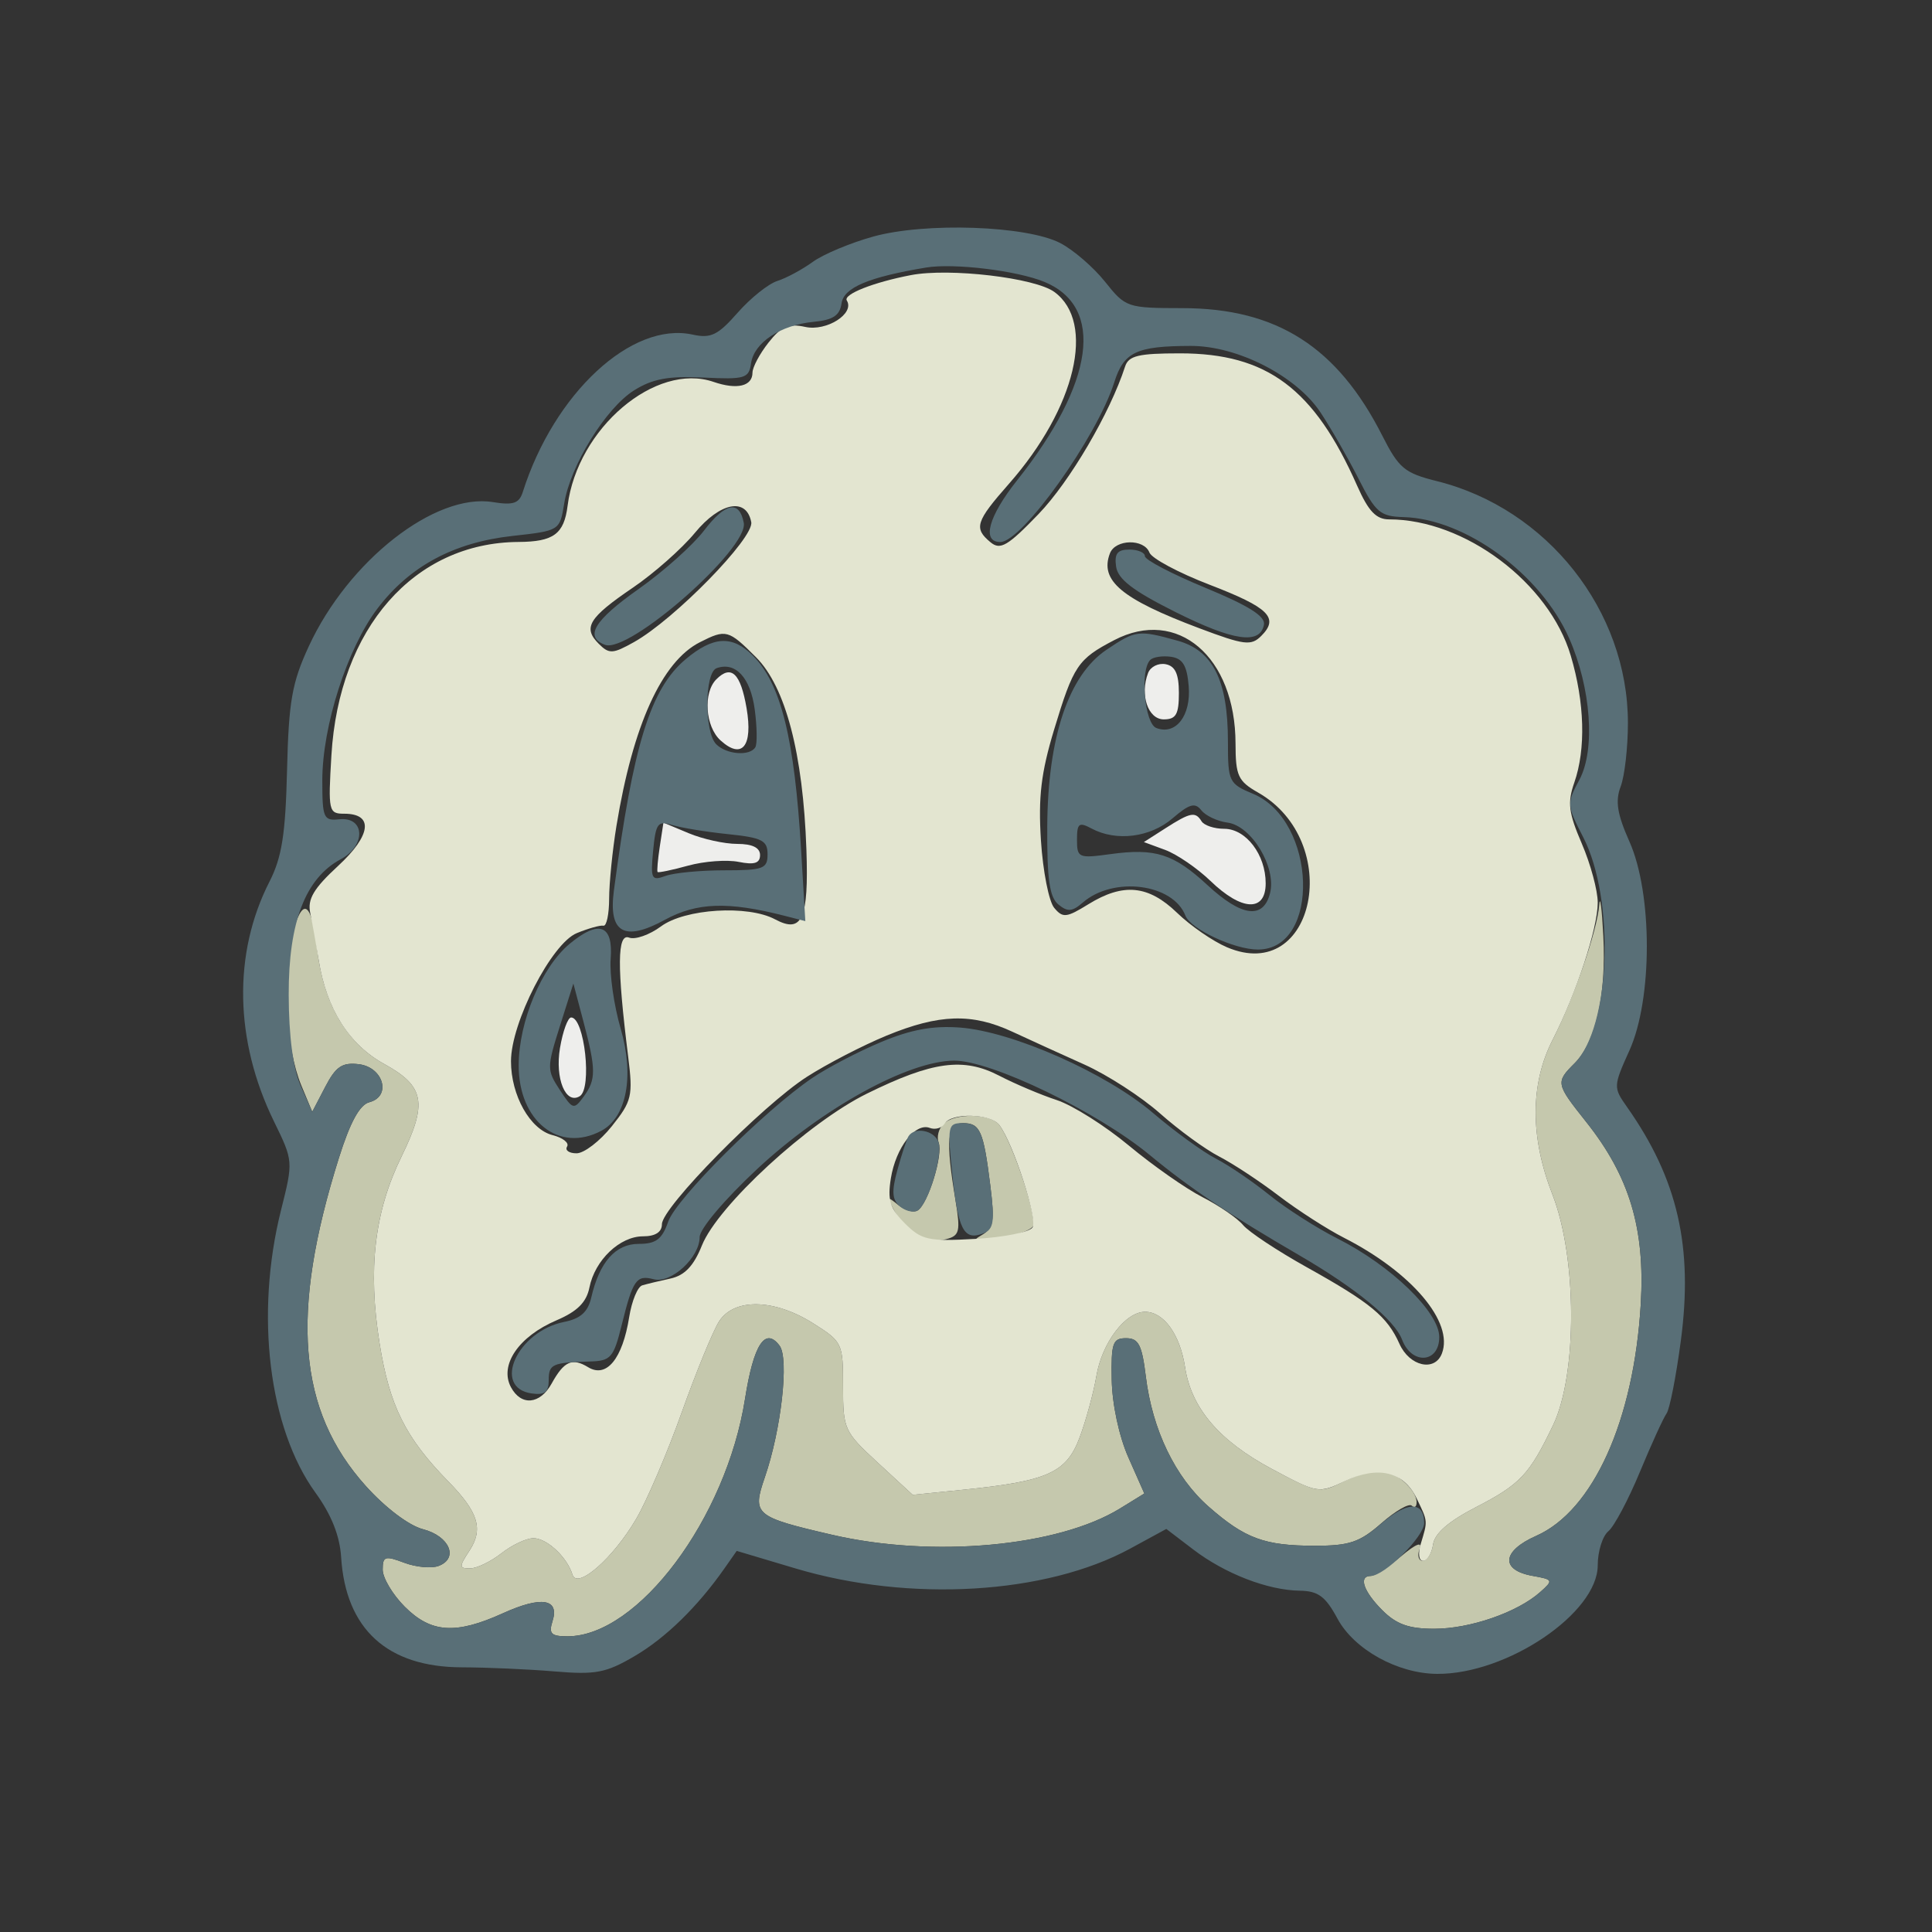 <?xml version="1.0" encoding="UTF-8" standalone="no"?>
<svg
   width="256"
   height="256"
   viewBox="0 0 256 256"
   version="1.1"
   id="svg4"
   sodipodi:docname="Sad Button.svg"
   xmlns:inkscape="http://www.inkscape.org/namespaces/inkscape"
   xmlns:sodipodi="http://sodipodi.sourceforge.net/DTD/sodipodi-0.dtd"
   xmlns="http://www.w3.org/2000/svg"
   xmlns:svg="http://www.w3.org/2000/svg">
  <rect x="0" y="0" width="256" height="256" fill="#333333" stroke="none"/>
  <defs
     id="defs4" />
  <sodipodi:namedview
     id="namedview4"
     pagecolor="#ffffff"
     bordercolor="#000000"
     borderopacity="0.25"
     inkscape:showpageshadow="2"
     inkscape:pageopacity="0.0"
     inkscape:pagecheckerboard="0"
     inkscape:deskcolor="#d1d1d1" />
  <g
     id="g4"
     transform="translate(-184.291,-833.179)">
    <path
       d="m 336.418,922.353 c -1.112,2.897 -0.011,6.147 2.082,6.147 1.618,0 2,-0.667 2,-3.486 0,-2.528 -0.482,-3.579 -1.753,-3.824 -0.964,-0.186 -2.012,0.338 -2.329,1.163 m -57.206,0.835 c -1.784,1.784 -1.475,6.264 0.561,8.106 2.844,2.574 4.304,0.768 3.445,-4.264 -0.792,-4.641 -2.025,-5.823 -4.006,-3.842 m 59.469,19.763 -2.819,1.805 2.819,1.04 c 1.55,0.572 4.257,2.427 6.015,4.122 4.145,3.998 7.304,4.129 7.304,0.305 0,-3.798 -2.607,-7.223 -5.498,-7.223 -1.311,0 -2.662,-0.45 -3.002,-1 -0.817,-1.322 -1.47,-1.193 -4.819,0.951 m -66.963,2.392 c -0.264,1.736 -0.396,3.257 -0.293,3.38 0.103,0.122 1.923,-0.257 4.045,-0.842 2.122,-0.586 5.134,-0.81 6.694,-0.498 2.089,0.418 2.836,0.179 2.836,-0.908 0,-0.976 -1.026,-1.475 -3.032,-1.475 -1.668,0 -4.548,-0.633 -6.4,-1.407 l -3.368,-1.407 -0.482,3.157 m -13.224,26.692 c -0.684,4.051 0.749,7.551 2.619,6.395 1.659,-1.025 0.629,-10.43 -1.142,-10.43 -0.437,0 -1.102,1.816 -1.477,4.035"
       stroke="none"
       fill="#eeeeec"
       fill-rule="evenodd"
       id="path1" />
    <path
       d="m 396.196,953.093 c -0.255,3.369 -3.353,12.333 -6.172,17.861 -2.995,5.869 -2.999,12.913 -0.012,20.546 3.251,8.31 3.289,23.794 0.075,30.508 -3.144,6.569 -4.35,7.85 -10.252,10.893 -3.603,1.858 -5.439,3.457 -5.655,4.925 -0.175,1.196 -0.786,2.174 -1.357,2.174 -0.57,0 -0.762,-0.717 -0.426,-1.592 0.389,-1.014 -0.508,-0.651 -2.47,1 -1.694,1.425 -3.496,2.592 -4.004,2.592 -1.66,0 -0.972,2.042 1.532,4.545 1.866,1.867 3.514,2.455 6.877,2.455 4.739,0 11.003,-2.165 14.028,-4.85 1.79,-1.587 1.752,-1.669 -0.987,-2.158 -4.304,-0.767 -4.08,-3.295 0.47,-5.303 7.544,-3.328 12.939,-15.275 13.857,-30.689 0.595,-9.985 -1.483,-16.93 -7.227,-24.155 -4.041,-5.084 -4.073,-5.245 -1.526,-7.792 2.783,-2.783 4.198,-9.056 3.794,-16.827 -0.192,-3.7 -0.437,-5.559 -0.545,-4.133 m -173.261,4.127 c -1.381,5.104 -0.748,14.908 1.278,19.78 l 1.454,3.5 1.724,-3.311 c 1.396,-2.682 2.234,-3.252 4.416,-3 3.295,0.381 4.396,4.263 1.429,5.039 -1.287,0.337 -2.542,2.63 -4.037,7.38 -6.499,20.655 -5.448,33.449 3.571,43.481 2.589,2.88 5.708,5.237 7.566,5.718 3.508,0.909 4.766,3.833 2.09,4.86 -0.946,0.363 -3.005,0.176 -4.573,-0.417 -2.542,-0.959 -2.853,-0.859 -2.853,0.914 0,1.094 1.315,3.305 2.923,4.913 3.489,3.489 6.754,3.706 13.014,0.866 5.099,-2.313 7.51,-1.927 6.565,1.052 -0.527,1.658 -0.184,2.005 1.98,2.005 9.353,0 21.037,-15.629 23.531,-31.475 1.132,-7.196 2.676,-9.57 4.576,-7.036 1.278,1.706 0.224,11.123 -1.954,17.443 -1.701,4.937 -1.353,5.235 8.898,7.612 13.354,3.097 29.945,1.58 38.178,-3.49 l 3.211,-1.977 -2.11,-4.77 c -1.239,-2.799 -2.152,-7.05 -2.211,-10.288 -0.089,-4.886 0.128,-5.519 1.899,-5.519 1.655,0 2.106,0.872 2.617,5.055 0.864,7.082 3.901,13.375 8.327,17.262 4.818,4.23 7.408,5.183 14.086,5.183 4.565,0 5.925,-0.46 8.791,-2.977 1.865,-1.638 3.681,-2.688 4.035,-2.334 0.354,0.355 0.644,0.151 0.644,-0.451 0,-1.699 -2.946,-4.238 -4.918,-4.238 -0.976,0 -3.187,0.705 -4.914,1.566 -3.029,1.511 -3.354,1.452 -9.247,-1.689 -7.064,-3.765 -10.772,-8.09 -11.604,-13.534 -0.665,-4.348 -2.825,-7.343 -5.298,-7.343 -2.597,0 -5.703,4.092 -6.45,8.5 -0.373,2.2 -1.367,5.853 -2.209,8.117 -1.752,4.713 -4.227,5.826 -15.495,6.965 l -6.636,0.671 -4.614,-4.254 c -4.478,-4.127 -4.615,-4.428 -4.615,-10.114 0,-5.744 -0.079,-5.91 -3.98,-8.372 -5.139,-3.244 -10.427,-3.356 -12.434,-0.263 -0.802,1.237 -3.026,6.647 -4.941,12.022 -1.914,5.375 -4.642,11.754 -6.062,14.177 -3.072,5.241 -7.822,9.391 -8.44,7.373 -0.707,-2.313 -3.394,-4.822 -5.163,-4.822 -0.941,0 -2.854,0.9 -4.253,2 -1.398,1.1 -3.269,2 -4.158,2 -1.467,0 -1.474,-0.216 -0.069,-2.359 1.865,-2.847 1.182,-5.088 -2.786,-9.141 -5.705,-5.825 -7.799,-10.026 -9.124,-18.298 -1.578,-9.858 -0.69,-17.433 2.906,-24.784 3.467,-7.086 3.054,-9.31 -2.271,-12.242 -5.021,-2.764 -8.057,-7.96 -8.923,-15.274 -0.762,-6.438 -1.923,-7.018 -3.367,-1.682 m 86.343,24.902 c -0.617,0.617 -0.891,1.723 -0.609,2.459 0.615,1.601 -1.412,8.142 -2.786,8.991 -0.534,0.33 -1.7,-10e-4 -2.591,-0.736 -1.452,-1.198 -1.497,-1.106 -0.433,0.891 1.514,2.84 4.265,4.315 6.81,3.649 1.779,-0.465 1.91,-1.021 1.221,-5.198 -1.324,-8.036 -1.113,-10.178 1.003,-10.178 2.271,0 2.714,1.009 3.617,8.237 0.599,4.789 0.44,5.695 -1.158,6.613 -1.441,0.827 -0.964,0.928 2.148,0.452 2.2,-0.336 4.295,-1.062 4.656,-1.613 0.66,-1.009 -2.687,-11.112 -4.452,-13.439 -1.18,-1.554 -5.918,-1.636 -7.426,-0.128"
       stroke="none"
       fill="#c5c8ad"
       fill-rule="evenodd"
       id="path2" />
    <path
       d="m 305,869.632 c -4.992,0.957 -9.007,2.548 -8.5,3.368 1.071,1.733 -2.684,4.118 -5.509,3.498 -2.21,-0.485 -3.183,-0.07 -4.876,2.083 -1.163,1.479 -2.115,3.266 -2.115,3.971 0,1.807 -2.05,2.297 -5.154,1.231 -7.694,-2.642 -18.047,6.15 -19.348,16.431 -0.472,3.728 -1.861,4.749 -6.498,4.776 -13.832,0.083 -23.788,11.43 -24.794,28.26 -0.443,7.418 -0.37,7.75 1.697,7.75 3.932,0 3.592,2.851 -0.827,6.93 -3.215,2.968 -4.058,4.39 -3.68,6.21 0.269,1.298 0.777,4.139 1.13,6.313 1.048,6.465 4.015,11.144 8.699,13.723 5.325,2.932 5.738,5.156 2.271,12.242 -3.596,7.351 -4.484,14.926 -2.906,24.784 1.325,8.272 3.419,12.473 9.124,18.298 3.968,4.053 4.651,6.294 2.786,9.141 -1.405,2.143 -1.398,2.359 0.069,2.359 0.889,0 2.76,-0.9 4.158,-2 1.399,-1.1 3.312,-2 4.253,-2 1.769,0 4.456,2.509 5.163,4.822 0.618,2.018 5.368,-2.132 8.44,-7.373 1.42,-2.423 4.148,-8.802 6.062,-14.177 1.915,-5.375 4.139,-10.785 4.941,-12.022 2.007,-3.093 7.295,-2.981 12.434,0.263 3.901,2.462 3.98,2.628 3.98,8.372 0,5.686 0.137,5.987 4.615,10.114 l 4.614,4.254 6.636,-0.671 c 11.268,-1.139 13.743,-2.252 15.495,-6.965 0.842,-2.264 1.836,-5.917 2.209,-8.117 0.747,-4.408 3.853,-8.5 6.45,-8.5 2.473,0 4.633,2.995 5.298,7.343 0.831,5.439 4.539,9.769 11.578,13.52 6.001,3.199 6.128,3.22 9.586,1.579 4.419,-2.097 7.789,-1.288 9.522,2.284 1.502,3.096 1.486,2.92 0.545,6.024 -0.39,1.286 -0.255,2.25 0.315,2.25 0.549,0 1.142,-0.978 1.317,-2.174 0.216,-1.468 2.052,-3.067 5.655,-4.925 5.902,-3.043 7.108,-4.324 10.252,-10.893 3.214,-6.714 3.176,-22.198 -0.075,-30.508 -2.987,-7.633 -2.983,-14.677 0.012,-20.546 3.154,-6.183 5.976,-14.766 5.976,-18.175 0,-1.6 -0.949,-5.115 -2.109,-7.811 -1.761,-4.093 -1.926,-5.429 -1,-8.085 1.552,-4.452 1.381,-10.603 -0.466,-16.824 -2.87,-9.663 -14.056,-18.059 -24.06,-18.059 -1.728,0 -2.744,-1.068 -4.247,-4.467 C 358.427,884.668 352.18,880 340.653,880 c -5.513,0 -6.817,0.313 -7.283,1.75 -1.996,6.159 -7.334,15.257 -11.465,19.542 -4.094,4.249 -5.066,4.819 -6.368,3.738 -2.242,-1.86 -1.965,-2.737 2.452,-7.755 8.85,-10.054 11.525,-21.363 6.011,-25.41 -2.559,-1.878 -13.9,-3.211 -19,-2.233 m -28.636,34.158 c -1.726,2.093 -5.422,5.359 -8.214,7.258 -5.857,3.983 -6.659,5.3 -4.527,7.432 1.384,1.384 1.852,1.362 4.678,-0.221 5.362,-3.003 15.93,-13.818 15.534,-15.895 -0.632,-3.314 -4.112,-2.65 -7.471,1.426 m 54.998,2.71 c -1.384,3.605 1.524,6.042 11.842,9.925 5.966,2.245 6.87,2.358 8.208,1.02 2.4,-2.4 1.028,-3.758 -6.867,-6.795 -4.074,-1.567 -7.649,-3.479 -7.945,-4.25 -0.716,-1.865 -4.512,-1.793 -5.238,0.1 m 0.567,11.502 c -4.823,2.515 -5.39,3.359 -7.958,11.841 -1.734,5.731 -2.118,8.96 -1.749,14.713 0.26,4.055 1.048,8.065 1.751,8.912 1.142,1.376 1.624,1.326 4.521,-0.464 4.634,-2.864 7.965,-2.545 11.765,1.129 1.783,1.724 4.762,3.779 6.621,4.568 11.696,4.964 15.498,-14.027 4.105,-20.509 -2.645,-1.505 -2.973,-2.219 -2.979,-6.474 -0.015,-11.53 -7.7,-18.086 -16.077,-13.716 m -54.899,0.277 c -5.036,2.549 -8.868,10.982 -11.053,24.326 -0.531,3.242 -0.968,7.583 -0.971,9.645 -0.003,2.062 -0.343,3.677 -0.756,3.589 -0.413,-0.089 -2.004,0.356 -3.538,0.989 -3.334,1.377 -8.71,11.85 -8.711,16.972 -0.001,4.534 2.538,9.046 5.51,9.792 1.361,0.342 2.227,1.023 1.923,1.515 -0.304,0.491 0.262,0.893 1.257,0.893 0.995,0 3.099,-1.617 4.675,-3.592 2.659,-3.333 2.815,-4.001 2.16,-9.25 -1.49,-11.922 -1.456,-16.345 0.121,-15.74 0.804,0.309 2.707,-0.359 4.229,-1.484 3.178,-2.35 11.514,-2.866 15.119,-0.936 3.596,1.924 4.472,-0.032 4.15,-9.264 -0.443,-12.703 -2.763,-21.552 -6.678,-25.467 -3.659,-3.659 -3.97,-3.742 -7.437,-1.988 m 24.751,52.12 c -3.145,1.294 -7.901,3.753 -10.57,5.465 -5.917,3.797 -19.211,17.312 -19.211,19.529 0,1.047 -0.871,1.607 -2.5,1.607 -3.079,0 -6.38,3.15 -7.106,6.781 -0.393,1.963 -1.607,3.173 -4.37,4.352 -5.014,2.141 -7.594,5.933 -6.028,8.86 1.352,2.525 3.852,2.297 5.397,-0.493 1.641,-2.964 2.717,-3.445 4.828,-2.158 2.439,1.486 4.557,-1.101 5.445,-6.652 0.339,-2.124 1.116,-4.01 1.726,-4.192 0.609,-0.182 2.295,-0.589 3.746,-0.905 1.877,-0.409 3.076,-1.671 4.159,-4.377 2.11,-5.273 14.09,-16.296 21.878,-20.131 8.69,-4.278 12.781,-4.829 17.531,-2.362 2.087,1.083 5.512,2.534 7.612,3.223 2.101,0.69 6.409,3.41 9.574,6.044 3.165,2.634 7.552,5.706 9.749,6.827 2.196,1.12 4.609,2.779 5.361,3.686 0.753,0.907 4.548,3.42 8.433,5.586 8.483,4.726 10.676,6.54 12.294,10.161 1.329,2.975 4.678,3.737 5.622,1.278 1.594,-4.154 -3.986,-10.75 -12.97,-15.334 -2.244,-1.144 -6.138,-3.652 -8.653,-5.572 -2.515,-1.92 -6.07,-4.261 -7.901,-5.203 -1.83,-0.942 -5.352,-3.509 -7.827,-5.706 -2.475,-2.196 -6.975,-5.105 -10,-6.464 -3.025,-1.358 -7.33,-3.32 -9.566,-4.36 -5.349,-2.485 -9.692,-2.352 -16.653,0.51 m 7.677,11.669 c -0.363,0.588 -1.248,0.843 -1.965,0.568 -1.916,-0.736 -4.495,2.599 -5.155,6.667 -0.468,2.886 -0.12,4.006 1.86,5.986 2.205,2.205 3.089,2.4 9.324,2.051 3.788,-0.211 7.203,-0.895 7.589,-1.519 0.691,-1.119 -2.563,-11.14 -4.407,-13.571 -1.159,-1.527 -6.335,-1.657 -7.246,-0.182"
       stroke="none"
       fill="#e3e5d0"
       fill-rule="evenodd"
       id="path3" />
    <path
       d="m 300,864.526 c -3.025,0.837 -6.634,2.349 -8.019,3.358 -1.386,1.009 -3.496,2.145 -4.689,2.523 -1.193,0.379 -3.561,2.275 -5.263,4.213 -2.609,2.971 -3.544,3.426 -5.958,2.896 -8.069,-1.773 -18.35,7.756 -22.51,20.862 -0.478,1.506 -1.262,1.77 -3.959,1.332 -7.658,-1.242 -19.161,7.77 -24.396,19.112 -2.23,4.83 -2.659,7.278 -2.879,16.401 -0.206,8.524 -0.684,11.557 -2.335,14.792 -4.847,9.501 -4.63,21.049 0.597,31.748 2.568,5.257 2.569,5.272 0.939,11.774 -3.463,13.807 -1.626,28.887 4.56,37.426 2.116,2.921 3.227,5.71 3.406,8.548 0.599,9.528 6.117,14.57 15.972,14.597 3.319,0.01 8.851,0.253 12.294,0.543 5.459,0.46 6.816,0.201 10.613,-2.023 4.132,-2.422 8.352,-6.541 11.923,-11.64 l 1.615,-2.306 7.794,2.325 c 15.15,4.518 33.179,3.446 44.357,-2.637 l 4.773,-2.598 3.58,2.731 c 4.201,3.204 9.86,5.391 14.108,5.453 2.433,0.035 3.406,0.757 4.992,3.701 2.2,4.086 7.967,7.285 13.197,7.321 9.266,0.063 21.288,-8.062 21.288,-14.389 0,-1.839 0.633,-3.869 1.407,-4.511 0.773,-0.642 2.657,-4.185 4.185,-7.873 1.529,-3.688 3.116,-7.164 3.526,-7.726 0.411,-0.561 1.261,-4.888 1.89,-9.614 1.66,-12.472 -0.407,-21.461 -7.13,-31.007 -1.826,-2.593 -1.82,-2.734 0.328,-7.5 3.066,-6.805 3.067,-20.752 0.002,-27.646 -1.633,-3.671 -1.905,-5.378 -1.169,-7.315 0.529,-1.39 0.961,-5.181 0.961,-8.425 0,-14.861 -10.686,-28.392 -25.3,-32.037 -4.302,-1.073 -5.053,-1.698 -7.248,-6.029 -5.956,-11.754 -13.981,-16.88 -26.452,-16.896 -7.366,-0.01 -7.55,-0.073 -10.288,-3.504 -1.533,-1.921 -4.205,-4.226 -5.937,-5.122 -4.464,-2.309 -17.861,-2.773 -24.775,-0.858 m 7,4.105 c -7.613,1.266 -10.899,2.656 -11.195,4.734 -0.232,1.621 -1.123,2.213 -3.704,2.459 -4.386,0.419 -7.9,2.75 -8.291,5.502 -0.285,1.995 -0.804,2.15 -6.31,1.88 -4.613,-0.226 -6.733,0.164 -9.171,1.687 -3.759,2.349 -8.455,9.945 -9.277,15.004 -0.583,3.596 -0.596,3.604 -6.851,4.296 -7.773,0.86 -13.605,3.991 -17.877,9.599 -4.008,5.261 -7.324,15.586 -7.324,22.802 0,4.984 0.167,5.365 2.247,5.144 3.417,-0.362 3.567,3.488 0.207,5.287 -4.69,2.51 -6.933,8.347 -6.907,17.975 0.015,5.456 0.578,9.754 1.572,12 l 1.548,3.5 1.724,-3.311 c 1.396,-2.682 2.234,-3.252 4.416,-3 3.295,0.381 4.396,4.263 1.429,5.039 -1.287,0.337 -2.542,2.63 -4.037,7.38 -6.499,20.655 -5.448,33.449 3.571,43.481 2.589,2.88 5.708,5.237 7.566,5.718 3.508,0.909 4.766,3.833 2.09,4.86 -0.946,0.363 -3.005,0.176 -4.573,-0.417 -2.542,-0.959 -2.853,-0.859 -2.853,0.914 0,1.094 1.315,3.305 2.923,4.913 3.489,3.489 6.754,3.706 13.014,0.866 5.099,-2.313 7.51,-1.927 6.565,1.052 -0.527,1.658 -0.184,2.005 1.98,2.005 9.353,0 21.037,-15.629 23.531,-31.475 1.132,-7.196 2.676,-9.57 4.576,-7.036 1.278,1.706 0.224,11.123 -1.954,17.443 -1.701,4.937 -1.353,5.235 8.898,7.612 13.354,3.097 29.945,1.58 38.178,-3.49 l 3.211,-1.977 -2.11,-4.77 c -1.239,-2.799 -2.152,-7.05 -2.211,-10.288 -0.089,-4.886 0.128,-5.519 1.899,-5.519 1.655,0 2.106,0.872 2.617,5.055 0.864,7.082 3.901,13.375 8.327,17.262 4.818,4.23 7.408,5.183 14.086,5.183 4.504,0 5.946,-0.473 8.685,-2.853 3.517,-3.054 5.785,-3.114 5.785,-0.153 0,1.795 -5.264,7.006 -7.077,7.006 -1.66,0 -0.972,2.042 1.532,4.545 1.866,1.867 3.514,2.455 6.877,2.455 4.739,0 11.003,-2.165 14.028,-4.85 1.79,-1.587 1.752,-1.669 -0.987,-2.158 -4.304,-0.767 -4.08,-3.295 0.47,-5.303 7.544,-3.328 12.939,-15.275 13.857,-30.689 0.595,-9.985 -1.483,-16.93 -7.227,-24.155 -4.041,-5.084 -4.073,-5.245 -1.526,-7.792 4.742,-4.742 5.382,-21.668 1.132,-29.934 -2.186,-4.249 -2.201,-4.477 -0.512,-7.613 2.145,-3.984 1.551,-12.191 -1.36,-18.77 -3.758,-8.497 -13.748,-15.808 -21.918,-16.039 -3.111,-0.088 -3.713,-0.6 -5.992,-5.098 -1.394,-2.75 -3.655,-6.694 -5.025,-8.765 -3.203,-4.839 -11.011,-8.839 -17.218,-8.82 -7.211,0.021 -8.843,0.802 -10.122,4.841 -2.296,7.252 -12.211,21.145 -15.091,21.145 -2.5,0 -1.577,-3.39 2.226,-8.179 10.261,-12.919 11.64,-22.987 3.603,-26.295 -3.636,-1.496 -11.992,-2.506 -15.67,-1.895 m -29.408,34.837 c -1.484,1.946 -5.375,5.425 -8.645,7.732 -5.923,4.177 -7.25,6.363 -4.502,7.417 3.169,1.216 19.063,-12.751 18.4,-16.169 -0.587,-3.03 -2.438,-2.671 -5.253,1.02 m 54.588,4.782 c 0.239,1.677 2.229,3.206 7.82,6.004 7.746,3.877 11.263,4.382 11.775,1.693 0.21,-1.101 -2.044,-2.519 -7.74,-4.871 -4.419,-1.825 -8.035,-3.713 -8.035,-4.197 0,-0.483 -0.931,-0.879 -2.07,-0.879 -1.574,0 -1.993,0.539 -1.75,2.25 m -1.282,11.036 c -5.008,3.369 -7.762,11.57 -7.839,23.342 -0.045,6.997 0.295,9.421 1.46,10.388 1.233,1.023 1.844,0.977 3.25,-0.244 4.056,-3.523 11.965,-2.513 13.596,1.736 0.68,1.774 6.492,4.492 9.603,4.492 8.348,0 7.817,-17.103 -0.64,-20.636 -3.201,-1.338 -3.328,-1.602 -3.328,-6.91 0,-8.116 -1.974,-12.075 -6.67,-13.379 -5.203,-1.445 -5.55,-1.401 -9.432,1.211 m -55.765,1.256 c -4.65,3.912 -6.93,11.271 -9.498,30.646 -0.742,5.596 1.371,6.813 6.737,3.882 4.254,-2.324 8.379,-2.464 15.879,-0.542 l 2.752,0.706 -0.555,-9.367 c -0.879,-14.856 -2.675,-22.094 -6.408,-25.827 -2.715,-2.715 -5.254,-2.572 -8.907,0.502 m 61.576,0.082 c -1.389,1.389 -0.762,8.418 0.804,9.019 2.584,0.992 4.616,-1.641 4.288,-5.557 -0.229,-2.725 -0.791,-3.656 -2.342,-3.878 -1.123,-0.161 -2.36,0.027 -2.75,0.416 m -57.459,1.094 c -1.611,0.578 -1.651,8.481 -0.05,10.082 1.36,1.36 4.434,1.601 5.173,0.405 0.271,-0.437 0.236,-2.704 -0.077,-5.038 -0.564,-4.202 -2.548,-6.344 -5.046,-5.449 m 60.415,19.893 c -2.947,2.536 -7.459,3.105 -10.731,1.354 -1.674,-0.896 -1.934,-0.697 -1.934,1.481 0,2.4 0.203,2.488 4.429,1.909 5.957,-0.817 8.378,-0.042 12.877,4.122 4.527,4.191 7.397,4.553 8.278,1.043 0.86,-3.426 -2.458,-8.925 -5.635,-9.341 -1.347,-0.176 -2.912,-0.914 -3.478,-1.638 -0.825,-1.057 -1.579,-0.845 -3.806,1.07 m -68.828,4.298 c -0.357,3.749 -0.223,4.022 1.637,3.337 1.114,-0.41 4.614,-0.746 7.776,-0.746 5.198,0 5.751,-0.204 5.75,-2.126 0,-1.83 -0.732,-2.202 -5.25,-2.667 -2.887,-0.297 -6.212,-0.842 -7.387,-1.211 -1.907,-0.598 -2.178,-0.232 -2.526,3.413 m -11.062,12.331 c -3.706,3.075 -6.726,10.255 -6.753,16.055 -0.034,7.434 5.354,11.715 10.964,8.713 3.35,-1.793 4.377,-7.247 2.549,-13.534 -0.887,-3.051 -1.482,-7.203 -1.324,-9.226 0.357,-4.538 -1.541,-5.239 -5.436,-2.008 m -1.301,10.94 c -1.727,5.466 -1.727,5.784 0.002,8.424 1.714,2.615 1.861,2.656 3.161,0.878 1.657,-2.266 1.651,-3.558 -0.046,-9.982 l -1.322,-5 -1.795,5.68 M 301,971.272 c -3.025,1.269 -7.126,3.415 -9.114,4.768 -6.308,4.295 -17.984,15.942 -19.052,19.007 -0.819,2.349 -1.619,2.953 -3.909,2.953 -3.079,0 -5.203,2.404 -6.293,7.122 -0.439,1.901 -1.426,2.787 -3.588,3.219 -6.219,1.244 -9.608,8.724 -4.294,9.479 1.711,0.243 2.25,-0.176 2.25,-1.75 0,-2.142 0.457,-2.349 5.497,-2.488 2.719,-0.074 3.105,-0.518 4.16,-4.782 1.501,-6.065 1.953,-6.715 4.252,-6.114 2.3,0.602 6.091,-2.876 6.091,-5.587 0,-1.079 3.284,-4.968 7.591,-8.991 8.651,-8.079 20.019,-14.345 26.108,-14.39 4.894,-0.037 19.007,6.771 25.952,12.519 5.24,4.337 10.53,7.883 19.785,13.263 7.54,4.383 12.64,8.569 13.638,11.194 1.281,3.37 4.926,3.113 4.926,-0.348 0,-3.3 -6.374,-9.467 -13.5,-13.061 -2.75,-1.387 -6.8,-3.977 -9,-5.756 -2.2,-1.778 -5.404,-3.956 -7.119,-4.839 -1.716,-0.884 -5.457,-3.602 -8.315,-6.041 -6.206,-5.298 -18.628,-10.793 -25.566,-11.312 -3.618,-0.27 -6.52,0.265 -10.5,1.935 m 9.471,17.478 c 0.77,7.381 1.529,8.848 4.075,7.871 1.423,-0.546 1.573,-1.514 0.976,-6.29 -0.923,-7.385 -1.348,-8.331 -3.745,-8.331 -1.884,0 -1.966,0.422 -1.306,6.75 m -5.805,-5 c -0.249,0.413 -0.908,2.417 -1.466,4.455 -0.786,2.873 -0.708,3.959 0.349,4.836 0.75,0.622 1.8,0.861 2.334,0.531 1.425,-0.881 3.39,-7.418 2.74,-9.113 -0.588,-1.53 -3.182,-1.995 -3.957,-0.709"
       stroke="none"
       fill="#596f77"
       fill-rule="evenodd"
       id="path4" />
    <rect
       style="fill:#636363;fill-opacity:0;stroke-width:1.355"
       id="rect4"
       width="256"
       height="256"
       x="184.291"
       y="833.179" />
  </g>
</svg>
